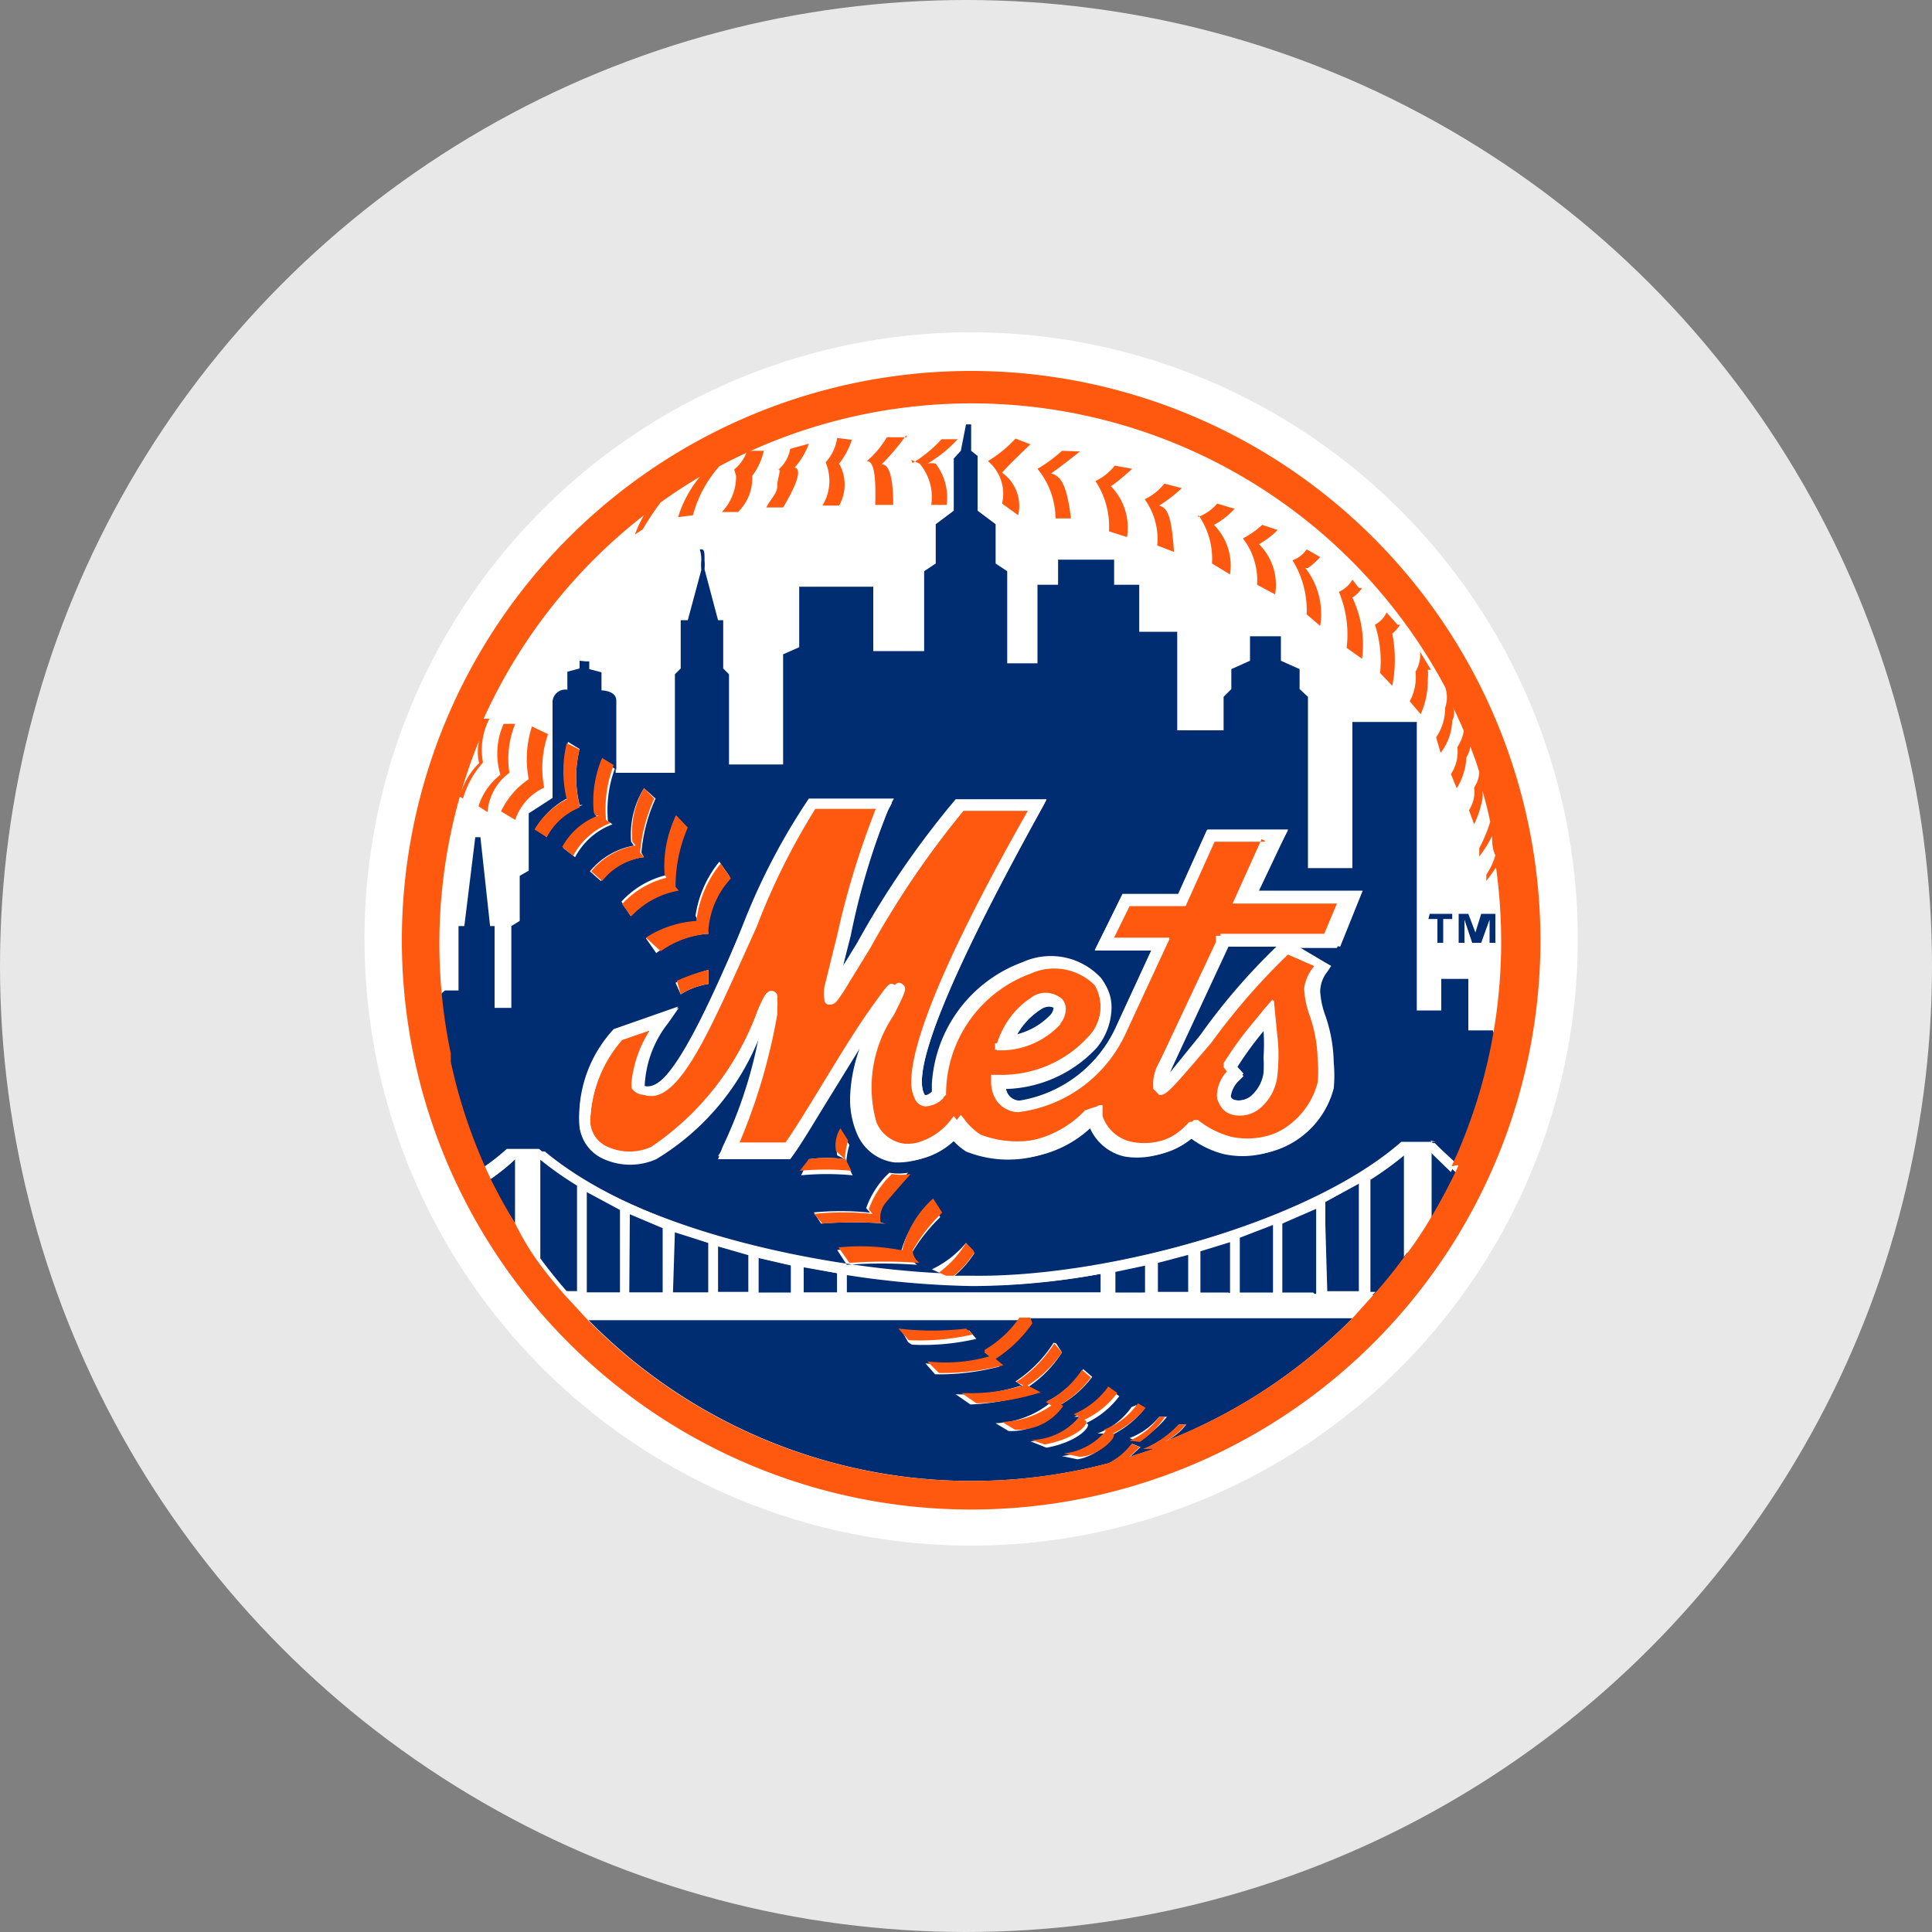 <svg id="Layer_1" data-name="Layer 1" xmlns="http://www.w3.org/2000/svg" viewBox="0 0 30 30"><rect x="0" y="0" width="30" height="30" fill="#808080" stroke="none"/><defs><style>.cls-1{fill:#e8e8e8;}.cls-2{fill:#fff;}.cls-3{fill:#ff5910;}.cls-4{fill:#002d72;}</style></defs><title>new-york-mets</title><circle class="cls-1" cx="15" cy="15" r="15"/><path class="cls-2" d="M15.08,24A9.42,9.42,0,1,0,5.66,14.6,9.42,9.42,0,0,0,15.08,24"/><path class="cls-3" d="M22.22,10.4l-0.17-.28a0.51,0.51,0,0,1-.07.31,0.79,0.79,0,0,1-.09.46l0.17,0.2a1.26,1.26,0,0,0,.11-0.55,0.45,0.45,0,0,0,0-.14m-0.47-.7-0.17-.19a0.39,0.39,0,0,1-.18.19,1.82,1.82,0,0,1,.08.75l0.19,0.2a2.14,2.14,0,0,0,0-.81,0.61,0.61,0,0,0,.12-0.14m-0.64-.57L21,9a0.45,0.45,0,0,1-.21.19,1.7,1.7,0,0,1,.12.87l0.24,0.17A1.7,1.7,0,0,0,21,9.28a0.51,0.51,0,0,0,.15-0.15m-0.84-.31a1.15,1.15,0,0,0,.19-0.17l-0.21-.12a0.45,0.45,0,0,1-.22.17,1.48,1.48,0,0,1,.22.84L20.5,9.72a1.16,1.16,0,0,0-.23-0.9m-0.67-.67a1.4,1.4,0,0,1-.3.21,1.07,1.07,0,0,1,.22.72L19.8,9.23a0.89,0.89,0,0,0-.25-0.78,1.34,1.34,0,0,0,.29-0.22M18.61,8a1.19,1.19,0,0,1,.21.75L19.1,8.92a0.9,0.9,0,0,0-.25-0.77,1.16,1.16,0,0,0,.32-0.25L18.9,7.82a0.74,0.74,0,0,1-.3.21m-0.82-.27a1.06,1.06,0,0,1,.19.71l0.26,0.1C18.19,8,18.13,7.89,18,7.85a2.19,2.19,0,0,0,.35-0.27l-0.27-.07a0.86,0.86,0,0,1-.3.24m-0.47-.52a0.85,0.85,0,0,1-.3.24,1.28,1.28,0,0,1,.21.78L17.5,8.34a0.92,0.92,0,0,0-.25-0.79c0.1-.06.33-0.27,0.33-0.27M16.49,7a2.23,2.23,0,0,1-.38.28,1.23,1.23,0,0,1,.28.77l0.24,0c-0.07-.58-0.18-0.66-0.31-0.7,0.1-.06.45-0.34,0.45-0.34m-1-.2a2,2,0,0,1-.43.35,0.66,0.66,0,0,1,.22.66L15.81,8a0.63,0.63,0,0,0-.25-0.66C15.65,7.23,16,6.9,16,6.9m-1.85.24L14.28,7.2a0.8,0.8,0,0,1,.18.64l0.24,0a0.87,0.87,0,0,0-.17-0.64,0.27,0.27,0,0,0-.13,0,2,2,0,0,0,.47-0.38l-0.25,0a2,2,0,0,1-.45.37m-0.94-.36L13,6.8a0.72,0.72,0,0,1-.18.38,0.73,0.73,0,0,1-.05.67l0.26,0a0.66,0.66,0,0,0,0-.65,1.2,1.2,0,0,0,.21-0.41m0.84,0-0.31,0a1.46,1.46,0,0,1-.31.37c0.08,0,.15.11,0.13,0.68l0.28,0c0-.63-0.14-0.63-0.18-0.63a3.45,3.45,0,0,0,.38-0.45m-2,.52c0.08,0,0,.13,0,0.26s-0.11.21-.17,0.34l0.26,0c0.18-.3.31-0.59,0.18-0.62a1.16,1.16,0,0,0,.22-0.37l-0.29.08a0.55,0.55,0,0,1-.18.32m-0.66.1a0.8,0.8,0,0,1-.22.56l0.25,0a0.73,0.73,0,0,0,.22-0.56A1,1,0,0,0,11.86,7l-0.26,0a0.61,0.61,0,0,1-.2.29M7.91,12A1.43,1.43,0,0,1,8,11.24l-0.18,0a1.14,1.14,0,0,0-.05.79,1,1,0,0,0-.34.49l0.14,0.09A0.84,0.84,0,0,1,7.91,12m0.35-.72a1.64,1.64,0,0,0-.05.82,1.23,1.23,0,0,0-.43.5L8,12.73a0.85,0.85,0,0,1,.45-0.5,1.6,1.6,0,0,1,.06-0.83"/><path class="cls-4" d="M9.77,20.07H10.3v-1l-0.52-.22M9.11,20.07H9.63V18.78l-0.52-.28m13.12-.63h0v1.07q0.21-.35.39-0.72l-0.34-.33,0,0M16,20.51a2.07,2.07,0,0,1-.6.57L15.29,21a1.7,1.7,0,0,0,.54-0.5H9.14a8.34,8.34,0,0,0,8.08,2.22,1,1,0,0,0,.36-0.3l0.13,0.05-0.16.15,0.37-.12-0.16,0a1.53,1.53,0,0,0,.55-0.38l0.11,0a0.9,0.9,0,0,1-.32.26A8.38,8.38,0,0,0,21,20.47H16L16,20.51h0Zm-1.9.33L14,20.66a4.46,4.46,0,0,0,1.05,0l0.11,0.13a3.64,3.64,0,0,1-1,.09h0Zm0.27,0.33a2.46,2.46,0,0,0,1-.09l0.15,0.14a3.71,3.71,0,0,1-1,.12Zm0.7,0.64-0.23-.16a2.84,2.84,0,0,0,1-.13l0.18,0.12a3.62,3.62,0,0,1-1,.17h0Zm0.39,0.29a1.44,1.44,0,0,0,.84-0.31l0.11,0.06a0.85,0.85,0,0,1-.75.37ZM18,22l0.12,0a1.44,1.44,0,0,1-.46.38l-0.12-.05A1.08,1.08,0,0,0,18,22h0Zm-0.36-.18,0.12,0.07a1.47,1.47,0,0,1-.51.4l0,0c0.11,0-.22.33-0.52,0.37l-0.24-.05a1,1,0,0,0,.65-0.35h0l-0.1,0a1.13,1.13,0,0,0,.53-0.41h0Zm-0.4-.24,0.14,0.1a1.36,1.36,0,0,1-.52.42l0,0,0,0c0.12,0-.07.28-0.61,0.38L16,22.38A1,1,0,0,0,16.76,22l-0.08,0a1.26,1.26,0,0,0,.54-0.43h0Zm-0.42-.32,0.14,0.12a1.6,1.6,0,0,1-.56.47l-0.14-.09a1.43,1.43,0,0,0,.56-0.5h0Zm-0.42-.4L16.49,21a1.79,1.79,0,0,1-.56.56l-0.16-.11a2,2,0,0,0,.59-0.6h0Zm5.44-2.95a5.06,5.06,0,0,1-.56.41v1.79h0.12q0.24-.27.45-0.56V17.87h0m-5.49-2.09a0.2,0.2,0,0,0,.05-0.11,0.06,0.06,0,0,0,0,0,0.21,0.21,0,0,0-.24,0,1.12,1.12,0,0,0-.41.46,1.1,1.1,0,0,0,.61-0.32M9,18.42A5.2,5.2,0,0,1,8.39,18h0v1.54q0.2,0.27.41,0.51H9m11.61,0H21.1V18.38l-0.53.29m-0.66,1.42h0.53V18.73L19.91,19m-0.66,1.11h0.52V19l-0.52.2M7.61,18.31Q7.78,18.66,8,19V18a3.36,3.36,0,0,1-.37.3"/><path class="cls-4" d="M22.8,16V15.2H22.38v0.49H22V11.21H21v2.27H20.31V10.82l-0.13-.12V10.39l-0.29-.13V9.88H19.41v0.38l-0.29.13v0.31L19,10.82v0.52H18.28V9.81H17.69V9.08H17.3V8.69H16.43V9.08H16.11V10.3H15.64V8.87l-0.18-.12V8.14l-0.28-.21V7.08L15.08,7l0-.41H15L14.92,7l-0.11.12V7.93l-0.28.21V8.75l-0.18.12v1.24H13.56v-1H12.41v0.94l-0.25.11v1.71H11.32V10.47l-0.09-.09V9.63H11.15l-0.21-.79a0.77,0.77,0,0,0,0-.14c0-.12,0-0.17-0.05-0.17s0,0,0,.17a0.72,0.72,0,0,0,0,.15l-0.21.78H10.57v0.75l-0.09.09V12H9.56v-0.1a1.89,1.89,0,0,0-.12.85h0l0.07,0.05a1.09,1.09,0,0,0-.58.51l-0.18-.14a1.07,1.07,0,0,1,.57-0.49l-0.06,0a1.71,1.71,0,0,1,.13-0.84l0.18,0.11V10.88c0-.16-0.23-0.16-0.23-0.16V10.44l-0.19-.05,0-.12-0.05,0L9,10.26l0,0.12-0.19.05v0.28a0.2,0.2,0,0,0-.23.18v1.5l-0.37.24v0.89l-0.14.08V14.3l-0.13.08v1.27H7.68V14.38H7.61L7.46,13H7.38L7.21,14.38H7.12v1H6.91a0.35,0.35,0,0,0-.12.16q0,0.39.12,0.77v0l0,0.13a8.26,8.26,0,0,0,.59,1.69,3.5,3.5,0,0,0,.37-0.29l0,0h0.5l0,0c1.55,1.29,4.42,1.84,6.23,1.93l-0.13-.06A1.56,1.56,0,0,0,15,19.3l0.13,0.16a1.57,1.57,0,0,1-.33.37h0.32c2,0,5.18-.81,6.63-2.08l0,0h0.53l0.07,0.07,0.31,0.29a8.23,8.23,0,0,0,.61-1.86L23.18,16H22.8ZM8.49,13l-0.17-.14a1.26,1.26,0,0,1,.5-0.47l0,0a1.83,1.83,0,0,1,0-.87L9,11.63a1.81,1.81,0,0,0,0,.87l0.05,0a1,1,0,0,0-.56.49h0Zm2.31,1.22a1.72,1.72,0,0,1,.37-0.84l0.16,0.23a1.32,1.32,0,0,0-.35.8L11,14.5a1.47,1.47,0,0,0-.81.3l-0.16-.23a1.63,1.63,0,0,1,.79-0.26l0-.05h0ZM11,15.06l0,0.22a1.11,1.11,0,0,0-.43.16l-0.08-.18,0,0A2.75,2.75,0,0,1,11,15.06h0Zm-0.52-2.41,0.18,0.19a2.3,2.3,0,0,0-.19.92l0.05,0.06a1.32,1.32,0,0,0-.73.4L9.65,14a1.38,1.38,0,0,1,.69-0.41l0-.05a1.77,1.77,0,0,1,.18-0.92h0Zm-0.63.49L9.8,13.07A1.37,1.37,0,0,1,10,12.24l0.18,0.16a2.52,2.52,0,0,0-.22.84L10,13.31a1,1,0,0,0-.67.37l-0.17-.15a1.14,1.14,0,0,1,.69-0.4h0ZM13,17.94a0.51,0.51,0,0,1,.07-0.35l0.12,0.19a1.07,1.07,0,0,0-.05.33l0-.06,0.1,0.2a4.2,4.2,0,0,0-.8,0L12.56,18a2,2,0,0,1,.56,0L13,17.94h0Zm-0.4.89a4.38,4.38,0,0,1,.91,0l-0.06-.07a1.37,1.37,0,0,1,.36-0.55,0.83,0.83,0,0,0,.29,0c-0.15.17-.3,0.33-0.39,0.45a0.36,0.36,0,0,0-.07.32L13.75,19a6.15,6.15,0,0,0-1,0l-0.13-.2h0Zm1.53,0.62a0.26,0.26,0,0,0,.11.19h0a7.47,7.47,0,0,0-1.09,0L13,19.41a3.33,3.33,0,0,1,1.1.07c0.12,0.07,0,0,0,0l-0.12,0a1.57,1.57,0,0,1,.48-0.8l0.14,0.22a2.62,2.62,0,0,0-.46.59h0Zm6.58-4.77H20.13L20.67,15l-0.06.09a0.5,0.5,0,0,0-.11.31,1.32,1.32,0,0,0,.08.37,2.33,2.33,0,0,1,.13.73,2.1,2.1,0,0,1,0,.4,1.38,1.38,0,0,1-1.63,1,1.46,1.46,0,0,1-.53-0.26,1.21,1.21,0,0,1-1,.3,0.77,0.77,0,0,1-.56-0.48,1.76,1.76,0,0,1-1.91.4h0a1.07,1.07,0,0,1-.22-0.19,1.17,1.17,0,0,1-.89.36,0.73,0.73,0,0,1-.58-0.44A1.34,1.34,0,0,1,13.22,17a2.39,2.39,0,0,1,.15-0.77l-0.5.81c-0.24.39-.44,0.73-0.58,0.91l0,0H11.15l0.09-.14a7,7,0,0,0,.57-1.75A3.88,3.88,0,0,1,10.19,18a1,1,0,0,1-.81,0A0.63,0.63,0,0,1,9,17.5,2,2,0,0,1,9.54,16l0,0,1-.35-0.16.23a1.69,1.69,0,0,0-.37,1,0.06,0.06,0,0,0,0,0c0.4,0.11,1.05-1.4,1.53-2.51a10,10,0,0,1,1-1.9l0,0h1.31l-0.07.13a11.07,11.07,0,0,0-.6,2L13.09,15l0.22-.36a13.88,13.88,0,0,1,1.53-2.23l0,0h1.41l-0.07.13c-0.59,1.07-2.15,3.92-1.82,4.46h0A0.21,0.21,0,0,0,14.5,17s0-.08,0-0.12a2.15,2.15,0,0,1,1.41-1.89,1.06,1.06,0,0,1,1.22.25,0.68,0.68,0,0,1,.13.41,1,1,0,0,1-.23.62,2,2,0,0,1-1.41.64,0.22,0.22,0,0,0,.21.19,2,2,0,0,0,1.51-1.17l0.54-1.17-0.88,0,0.43-.88h0.87l0.45-1H20l-0.45.95,1.61,0-0.35.87h0Z"/><path class="cls-4" d="M18.15,16.7l0.51-.63a9.72,9.72,0,0,1,1.19-1.38H19.08L18.2,16.58l-0.05.12M19.09,17a0.17,0.17,0,0,0,0,0,0.12,0.12,0,0,0,.08.08,0.31,0.31,0,0,0,.25-0.05,0.58,0.58,0,0,0,.21-0.37,1.9,1.9,0,0,0,0-.24,3.2,3.2,0,0,0,0-.42V16a5.27,5.27,0,0,0-.43.59l0.11,0.12-0.06.06a0.42,0.42,0,0,0-.14.27m-7.33,3.07h0.52V19.65l-0.52-.12m-1.33.54H11V19.3l-0.52-.18m2,0.95H13v-0.3l-0.52-.1m-1.33.39h0.52V19.49l-0.52-.15m7.49,0.74h0.52V19.27l-0.52.16m-5.49.36v0.28h4v-0.3a11,11,0,0,1-2,.19,14.24,14.24,0,0,1-2-.18m4.83,0.28h0.53V19.47l-0.53.14m-0.66.47h0.52V19.64l-0.52.11"/><path class="cls-3" d="M9,12.51a1.81,1.81,0,0,1,0-.87l-0.2-.1a1.83,1.83,0,0,0,0,.87l0,0a1.26,1.26,0,0,0-.5.47L8.49,13A1,1,0,0,1,9,12.54"/><path class="cls-3" d="M9.24,12.66l0.06,0a1.07,1.07,0,0,0-.57.49l0.17,0.14a1.09,1.09,0,0,1,.58-0.51l-0.07-.05h0a1.89,1.89,0,0,1,.12-0.85l-0.18-.11a1.71,1.71,0,0,0-.13.84M10,13.31l-0.06-.07a2.52,2.52,0,0,1,.22-0.84L10,12.24a1.37,1.37,0,0,0-.18.83l0.05,0.06a1.14,1.14,0,0,0-.69.4l0.17,0.15A1,1,0,0,1,10,13.31m0.35,0.32a1.38,1.38,0,0,0-.69.41l0.14,0.19a1.32,1.32,0,0,1,.74-0.4l-0.05-.06a2.3,2.3,0,0,1,.19-0.92l-0.18-.19a1.78,1.78,0,0,0-.18.92m0.25,1.86A1.11,1.11,0,0,1,11,15.28l0-.22a2.76,2.76,0,0,0-.49.17l0,0m-0.25-.46A1.47,1.47,0,0,1,11,14.5L11,14.44a1.32,1.32,0,0,1,.35-0.8l-0.16-.23a1.72,1.72,0,0,0-.37.84l0,0.05a1.63,1.63,0,0,0-.79.26M12.56,18l-0.14.18a4.2,4.2,0,0,1,.8,0l-0.1-.2,0,0.06a1.07,1.07,0,0,1,.05-0.33l-0.12-.19a0.51,0.51,0,0,0-.07.35L13.12,18a2,2,0,0,0-.56,0m1.18,1L13.68,19a0.36,0.36,0,0,1,.07-0.32c0.09-.11.24-0.28,0.39-0.45a0.84,0.84,0,0,1-.29,0,1.37,1.37,0,0,0-.36.55l0.06,0.07a4.37,4.37,0,0,0-.91,0L12.77,19a6.2,6.2,0,0,1,1,0"/><path class="cls-3" d="M14,19.44l0.12,0s0.11,0.07,0,0a3.33,3.33,0,0,0-1.1-.07l0.17,0.24a7.46,7.46,0,0,1,1.09,0,0.26,0.26,0,0,1-.11-0.19,2.63,2.63,0,0,1,.46-0.59l-0.14-.22a1.57,1.57,0,0,0-.48.8m1.1,0L15,19.3a1.56,1.56,0,0,1-.42.46l0.13,0.06h0.09a1.57,1.57,0,0,0,.33-0.37M15,20.63a4.46,4.46,0,0,1-1.05,0l0.16,0.18a3.65,3.65,0,0,0,1-.09m0.29,0.33a2.46,2.46,0,0,1-1,.09l0.18,0.18a3.72,3.72,0,0,0,1-.12m0.35,0.3a2.84,2.84,0,0,1-1,.13l0.23,0.16a3.61,3.61,0,0,0,1-.17m0.35,0.21-0.11-.06a1.43,1.43,0,0,1-.84.31l0.2,0.12a0.85,0.85,0,0,0,.75-0.37M15.29,21l0.14,0.12a2.07,2.07,0,0,0,.6-0.57L16,20.46H15.83a1.7,1.7,0,0,1-.54.5m0.64,0.57A1.79,1.79,0,0,0,16.49,21l-0.12-.14a2,2,0,0,1-.59.6m0.6,0.4a1.61,1.61,0,0,0,.56-0.47l-0.14-.12a1.43,1.43,0,0,1-.56.5M16.76,22a1,1,0,0,1-.74.36l0.2,0.07c0.54-.1.74-0.37,0.61-0.38l0,0,0,0a1.37,1.37,0,0,0,.52-0.42l-0.14-.1a1.26,1.26,0,0,1-.54.43m0.5,0.26h0a1,1,0,0,1-.65.35l0.24,0.05c0.3,0,.62-0.33.52-0.36l0,0a1.47,1.47,0,0,0,.51-0.4l-0.12-.07a1.13,1.13,0,0,1-.53.41m0.56,0.19A1.43,1.43,0,0,0,18.09,22L18,22a1.08,1.08,0,0,1-.46.37"/><path class="cls-2" d="M22.29,17.73H21.76l0,0c-1.45,1.27-4.6,2.1-6.63,2.08H14.69c-1.81-.09-4.68-0.64-6.23-1.93l0,0H7.94l0,0a3.54,3.54,0,0,1-.37.29l0.06,0.13A3.37,3.37,0,0,0,8,18v1q0.18,0.29.38,0.57V18h0a5.2,5.2,0,0,0,.58.41v1.64H8.78l0.36,0.39H21l0.36-.38H21.24V18.29a5,5,0,0,0,.56-0.41h0v1.64q0.2-.28.39-0.57V17.87h0l0,0,0.34,0.33,0.06-.13-0.31-.29-0.07-.07h0ZM9.63,20.07H9.11V18.51l0.52,0.28v1.28h0Zm0.66,0H9.77V18.85l0.52,0.22v1h0Zm0.66,0H10.43V19.12L11,19.3v0.77h0Zm0.66,0H11.1V19.34l0.52,0.15v0.58h0Zm0.66,0H11.76V19.53l0.52,0.12v0.42Zm0.66,0H12.43v-0.4L13,19.77v0.3h0Zm4.16,0h-4V19.79a14.22,14.22,0,0,0,2,.18,11,11,0,0,0,2-.19v0.3h0Zm0.66,0H17.26V19.75l0.52-.11v0.43h0Zm0.66,0H17.92V19.61l0.53-.14v0.61h0Zm0.66,0H18.58V19.43l0.52-.16v0.81h0Zm0.66,0H19.25V19.22l0.52-.2v1.05h0Zm0.66,0H19.91V19l0.53-.23v1.35h0Zm0.66,0H20.58V18.66l0.53-.29v1.71h0Z"/><path class="cls-3" d="M15.08,5.76a8.84,8.84,0,1,0,8.84,8.84,8.85,8.85,0,0,0-8.84-8.84h0Zm7.57,12.33-0.06.13q-0.18.37-.39,0.72t-0.39.57q-0.21.29-.45,0.56L21,20.47a8.38,8.38,0,0,1-2.91,1.91,0.91,0.91,0,0,0,.32-0.26l-0.11,0a1.53,1.53,0,0,1-.55.38l0.16,0-0.37.12,0.16-.15-0.13-.05a1,1,0,0,1-.36.3,8.34,8.34,0,0,1-8.08-2.22l-0.36-.39q-0.22-.25-0.41-0.51T8,19q-0.2-.33-0.37-0.67l-0.06-.13A8.25,8.25,0,0,1,7,16.49l0-.13v0a8.34,8.34,0,0,1,.44-4.86,0.75,0.75,0,0,0,0,.35,1.11,1.11,0,0,0-.3.52L7.19,12.4a1.43,1.43,0,0,1,.31-0.56,1.05,1.05,0,0,1,.1-0.68l-0.09,0A8.39,8.39,0,0,1,10,8a1.69,1.69,0,0,0-.14.3l0.12-.08s0.14-.24.28-0.42a8.46,8.46,0,0,1,.84-0.53l-0.23.13a1.82,1.82,0,0,0-.34.63L10.76,8a1.88,1.88,0,0,1,.41-0.76,8.34,8.34,0,0,1,11.27,3.43,0.48,0.48,0,0,1,0,.32,0.81,0.81,0,0,1-.14.46l0.07,0.24a0.86,0.86,0,0,0,.18-0.5,0.26,0.26,0,0,0,0-.24c0.06,0.13.12,0.26,0.18,0.4a0.67,0.67,0,0,1-.1.25,0.63,0.63,0,0,1-.1.42l0.09,0.22a1,1,0,0,0,.15-0.48,0.38,0.38,0,0,0,.06-0.17c0.05,0.13.1,0.26,0.14,0.4a0.47,0.47,0,0,1-.08.24,0.51,0.51,0,0,1-.08.35l0.08,0.22a1.59,1.59,0,0,0,.13-0.4,0.58,0.58,0,0,0,0-.12q0.07,0.24.12,0.48a2.26,2.26,0,0,1-.17.41l0,0.13a1.94,1.94,0,0,0,.2-0.32c0,0.1,0,.2.05,0.3a1,1,0,0,1-.14.3l0,0.1s0.09-.12.15-0.21a8.35,8.35,0,0,1-.08,2.78,8.25,8.25,0,0,1-.61,1.86h0Z"/><path class="cls-3" d="M19.67,13.07H18.86l-0.45,1H17.54l-0.25.51,0.87,0L17.5,16a2.12,2.12,0,0,1-1.69,1.27,0.42,0.42,0,0,1-.41-0.43V16.71h0.09a1.83,1.83,0,0,0,1.39-.59A0.67,0.67,0,0,0,17,15.3a0.89,0.89,0,0,0-1-.18A2,2,0,0,0,14.69,17v0l0,0a0.41,0.41,0,0,1-.28.13,0.19,0.19,0,0,1-.15-0.09,0.57,0.57,0,0,1-.07-0.29c0-.77.85-2.46,1.81-4.21h-1a14.21,14.21,0,0,0-1.48,2.17l-0.41.67c-0.1.15-.13,0.2-0.21,0.17a0.08,0.08,0,0,1-.05-0.08,0.89,0.89,0,0,1,0-.19l0.2-.81a12.84,12.84,0,0,1,.56-1.93H12.65a10.59,10.59,0,0,0-.91,1.83C11,16.1,10.51,17.18,10,17a0.23,0.23,0,0,1-.16-0.15,0.39,0.39,0,0,1,0-.13A1.83,1.83,0,0,1,10.09,16l-0.43.15a2,2,0,0,0-.49,1.17,0.81,0.81,0,0,0,0,.16,0.45,0.45,0,0,0,.27.34,0.83,0.83,0,0,0,.67,0,4.36,4.36,0,0,0,1.66-2.14c0.1-.23.14-0.31,0.23-0.29a0.09,0.09,0,0,1,.07.11,1.07,1.07,0,0,1,0,.16v0.09a9.13,9.13,0,0,1-.59,2h0.71c0.13-.18.32-0.49,0.54-0.85s0.55-.91.81-1.27,0.27-.39.36-0.33,0.06,0.1-.13.48a2,2,0,0,0-.27,1.67,0.55,0.55,0,0,0,.44.33,1,1,0,0,0,.8-0.36l0.07-.09,0.07,0.09a0.91,0.91,0,0,0,.24.22,1.6,1.6,0,0,0,1.73-.4h0L17,17.19l0.05,0,0,0.1,0,0.07a0.61,0.61,0,0,0,.45.4,1,1,0,0,0,.92-0.29l0.05-.05,0.06,0a1.42,1.42,0,0,0,.51.26,1.2,1.2,0,0,0,1.42-.87,1.91,1.91,0,0,0,0-.36,2.16,2.16,0,0,0-.12-0.67,1.48,1.48,0,0,1-.09-0.43A0.67,0.67,0,0,1,20.41,15L20,14.82a10.46,10.46,0,0,0-1.19,1.37C18.12,17,18.11,17,18,17l-0.08-.09A0.65,0.65,0,0,1,18,16.5l0.88-1.87,0-.1,1.67,0,0.21-.5-1.62,0,0.45-1h0ZM15.49,16.2A1.25,1.25,0,0,1,16,15.5a0.37,0.37,0,0,1,.47,0,0.24,0.24,0,0,1,.06.16,0.37,0.37,0,0,1-.09.23,1.27,1.27,0,0,1-.89.41h-0.1l0-.1h0ZM19,16.57l0-.06a5.5,5.5,0,0,1,.5-0.68l0.12-.15,0.14-.16L19.81,16a2.79,2.79,0,0,1,0,.7,0.77,0.77,0,0,1-.29.49,0.5,0.5,0,0,1-.4.08,0.3,0.3,0,0,1-.22-0.21,0.37,0.37,0,0,1,0-.1,0.56,0.56,0,0,1,.15-0.32L19,16.57h0Z"/><path class="cls-2" d="M18.92,17.1a0.3,0.3,0,0,0,.22.21,0.49,0.49,0,0,0,.4-0.08,0.77,0.77,0,0,0,.29-0.49,2.78,2.78,0,0,0,0-.7l-0.05-.51-0.14.16-0.12.15a5.49,5.49,0,0,0-.5.68l0,0.06,0.1,0.11a0.56,0.56,0,0,0-.14.32,0.37,0.37,0,0,0,0,.1h0Zm0.26-.55A5.26,5.26,0,0,1,19.62,16V16a3.2,3.2,0,0,1,0,.42,1.91,1.91,0,0,1,0,.24,0.58,0.58,0,0,1-.21.37,0.31,0.31,0,0,1-.25.05A0.12,0.12,0,0,1,19.1,17a0.16,0.16,0,0,1,0,0,0.42,0.42,0,0,1,.15-0.27l0.06-.06-0.11-.12h0Z"/><path class="cls-2" d="M20,12.89H18.74l-0.45,1H17.43L17,14.75l0.88,0-0.54,1.17a2,2,0,0,1-1.51,1.17,0.22,0.22,0,0,1-.21-0.19A2,2,0,0,0,17,16.22a1,1,0,0,0,.23-0.62,0.68,0.68,0,0,0-.13-0.41,1.06,1.06,0,0,0-1.22-.25,2.15,2.15,0,0,0-1.41,1.89s0,0.08,0,.12a0.21,0.21,0,0,1-.11.06h0c-0.33-.54,1.23-3.39,1.82-4.46l0.07-.13H14.86l0,0a13.89,13.89,0,0,0-1.53,2.23L13.09,15l0.12-.47a11.07,11.07,0,0,1,.6-2l0.07-.13H12.56l0,0a10,10,0,0,0-1,1.9C11.1,15.46,10.44,17,10,16.86a0.06,0.06,0,0,1,0,0,1.69,1.69,0,0,1,.37-1l0.16-.23-1,.35,0,0A2,2,0,0,0,9,17.5a0.63,0.63,0,0,0,.37.47,1,1,0,0,0,.81,0,3.88,3.88,0,0,0,1.61-1.91,7,7,0,0,1-.57,1.75L11.15,18h1.12l0,0c0.14-.18.34-0.52,0.58-0.91l0.5-.81a2.4,2.4,0,0,0-.15.77,1.35,1.35,0,0,0,.11.56,0.73,0.73,0,0,0,.58.44,1.17,1.17,0,0,0,.89-0.36,1.08,1.08,0,0,0,.22.19h0a1.76,1.76,0,0,0,1.91-.4,0.77,0.77,0,0,0,.56.48,1.21,1.21,0,0,0,1-.3,1.46,1.46,0,0,0,.53.26,1.38,1.38,0,0,0,1.63-1,2.1,2.1,0,0,0,0-.4,2.33,2.33,0,0,0-.13-0.73,1.32,1.32,0,0,1-.08-0.37,0.5,0.5,0,0,1,.11-0.31L20.67,15l-0.54-.28h0.63l0.35-.87-1.61,0L20,12.89h0ZM20.83,14l-0.21.5-1.67,0,0,0.1L18,16.5a0.65,0.65,0,0,0-.09.41L18,17c0.09,0,.1,0,0.78-0.81A10.44,10.44,0,0,1,20,14.82L20.41,15a0.67,0.67,0,0,0-.09.32,1.48,1.48,0,0,0,.09.43,2.17,2.17,0,0,1,.12.67,1.9,1.9,0,0,1,0,.36,1.2,1.2,0,0,1-1.42.87,1.43,1.43,0,0,1-.51-0.26l-0.06,0-0.05.05a1,1,0,0,1-.92.29,0.61,0.61,0,0,1-.45-0.4l0-.07,0-.1-0.05,0-0.11.06h0a1.6,1.6,0,0,1-1.73.4,0.91,0.91,0,0,1-.24-0.22l-0.07-.09-0.07.09a1,1,0,0,1-.8.36,0.55,0.55,0,0,1-.44-0.33,2,2,0,0,1,.27-1.67c0.19-.38.21-0.42,0.13-0.48s-0.12,0-.36.33-0.55.85-.81,1.27-0.41.68-.54,0.86H11.46a9.14,9.14,0,0,0,.59-2V15.65a1.07,1.07,0,0,0,0-.16A0.09,0.09,0,0,0,12,15.39c-0.09,0-.13.06-0.23,0.29a4.35,4.35,0,0,1-1.66,2.13,0.83,0.83,0,0,1-.67,0,0.45,0.45,0,0,1-.27-0.34,0.81,0.81,0,0,1,0-.16,2,2,0,0,1,.49-1.17L10.09,16a1.83,1.83,0,0,0-.28.77,0.39,0.39,0,0,0,0,.13A0.23,0.23,0,0,0,10,17c0.51,0.15,1-.94,1.75-2.61a10.59,10.59,0,0,1,.91-1.83h0.94A12.84,12.84,0,0,0,13,14.52l-0.2.81a0.89,0.89,0,0,0,0,.19,0.08,0.08,0,0,0,.06.08c0.08,0,.11,0,0.21-0.17l0.41-.67a14.2,14.2,0,0,1,1.48-2.17h1c-1,1.76-1.81,3.44-1.81,4.21a0.57,0.57,0,0,0,.07.29,0.19,0.19,0,0,0,.15.09,0.41,0.41,0,0,0,.28-0.13l0,0v0A2,2,0,0,1,16,15.11a0.89,0.89,0,0,1,1,.18,0.67,0.67,0,0,1-.1.81,1.83,1.83,0,0,1-1.39.59H15.39V16.8a0.42,0.42,0,0,0,.41.43A2.12,2.12,0,0,0,17.5,16l0.66-1.44-0.87,0L17.54,14h0.87l0.45-1h0.81l-0.45,1,1.62,0h0Zm-1,.69a9.71,9.71,0,0,0-1.19,1.38l-0.51.63a1,1,0,0,1,.05-0.12l0.88-1.88h0.76Z"/><path class="cls-2" d="M16.46,15.9a0.37,0.37,0,0,0,.09-0.23,0.24,0.24,0,0,0-.06-0.16,0.37,0.37,0,0,0-.47,0,1.25,1.25,0,0,0-.54.7l0,0.1h0.1a1.27,1.27,0,0,0,.89-0.41h0Zm-0.34-.25a0.21,0.21,0,0,1,.24,0,0.06,0.06,0,0,1,0,0,0.2,0.2,0,0,1-.05.11,1.1,1.1,0,0,1-.61.32,1.12,1.12,0,0,1,.41-0.46h0Z"/><path class="cls-4" d="M22.91,14.48h0l-0.11-.29H22.65v0.45h0.09V14.28h0l0.12,0.36H23l0.13-.36h0v0.36h0.09V14.19H23m-0.82.08h0.14v0.37h0.09V14.27h0.14V14.19H22.2"/></svg>